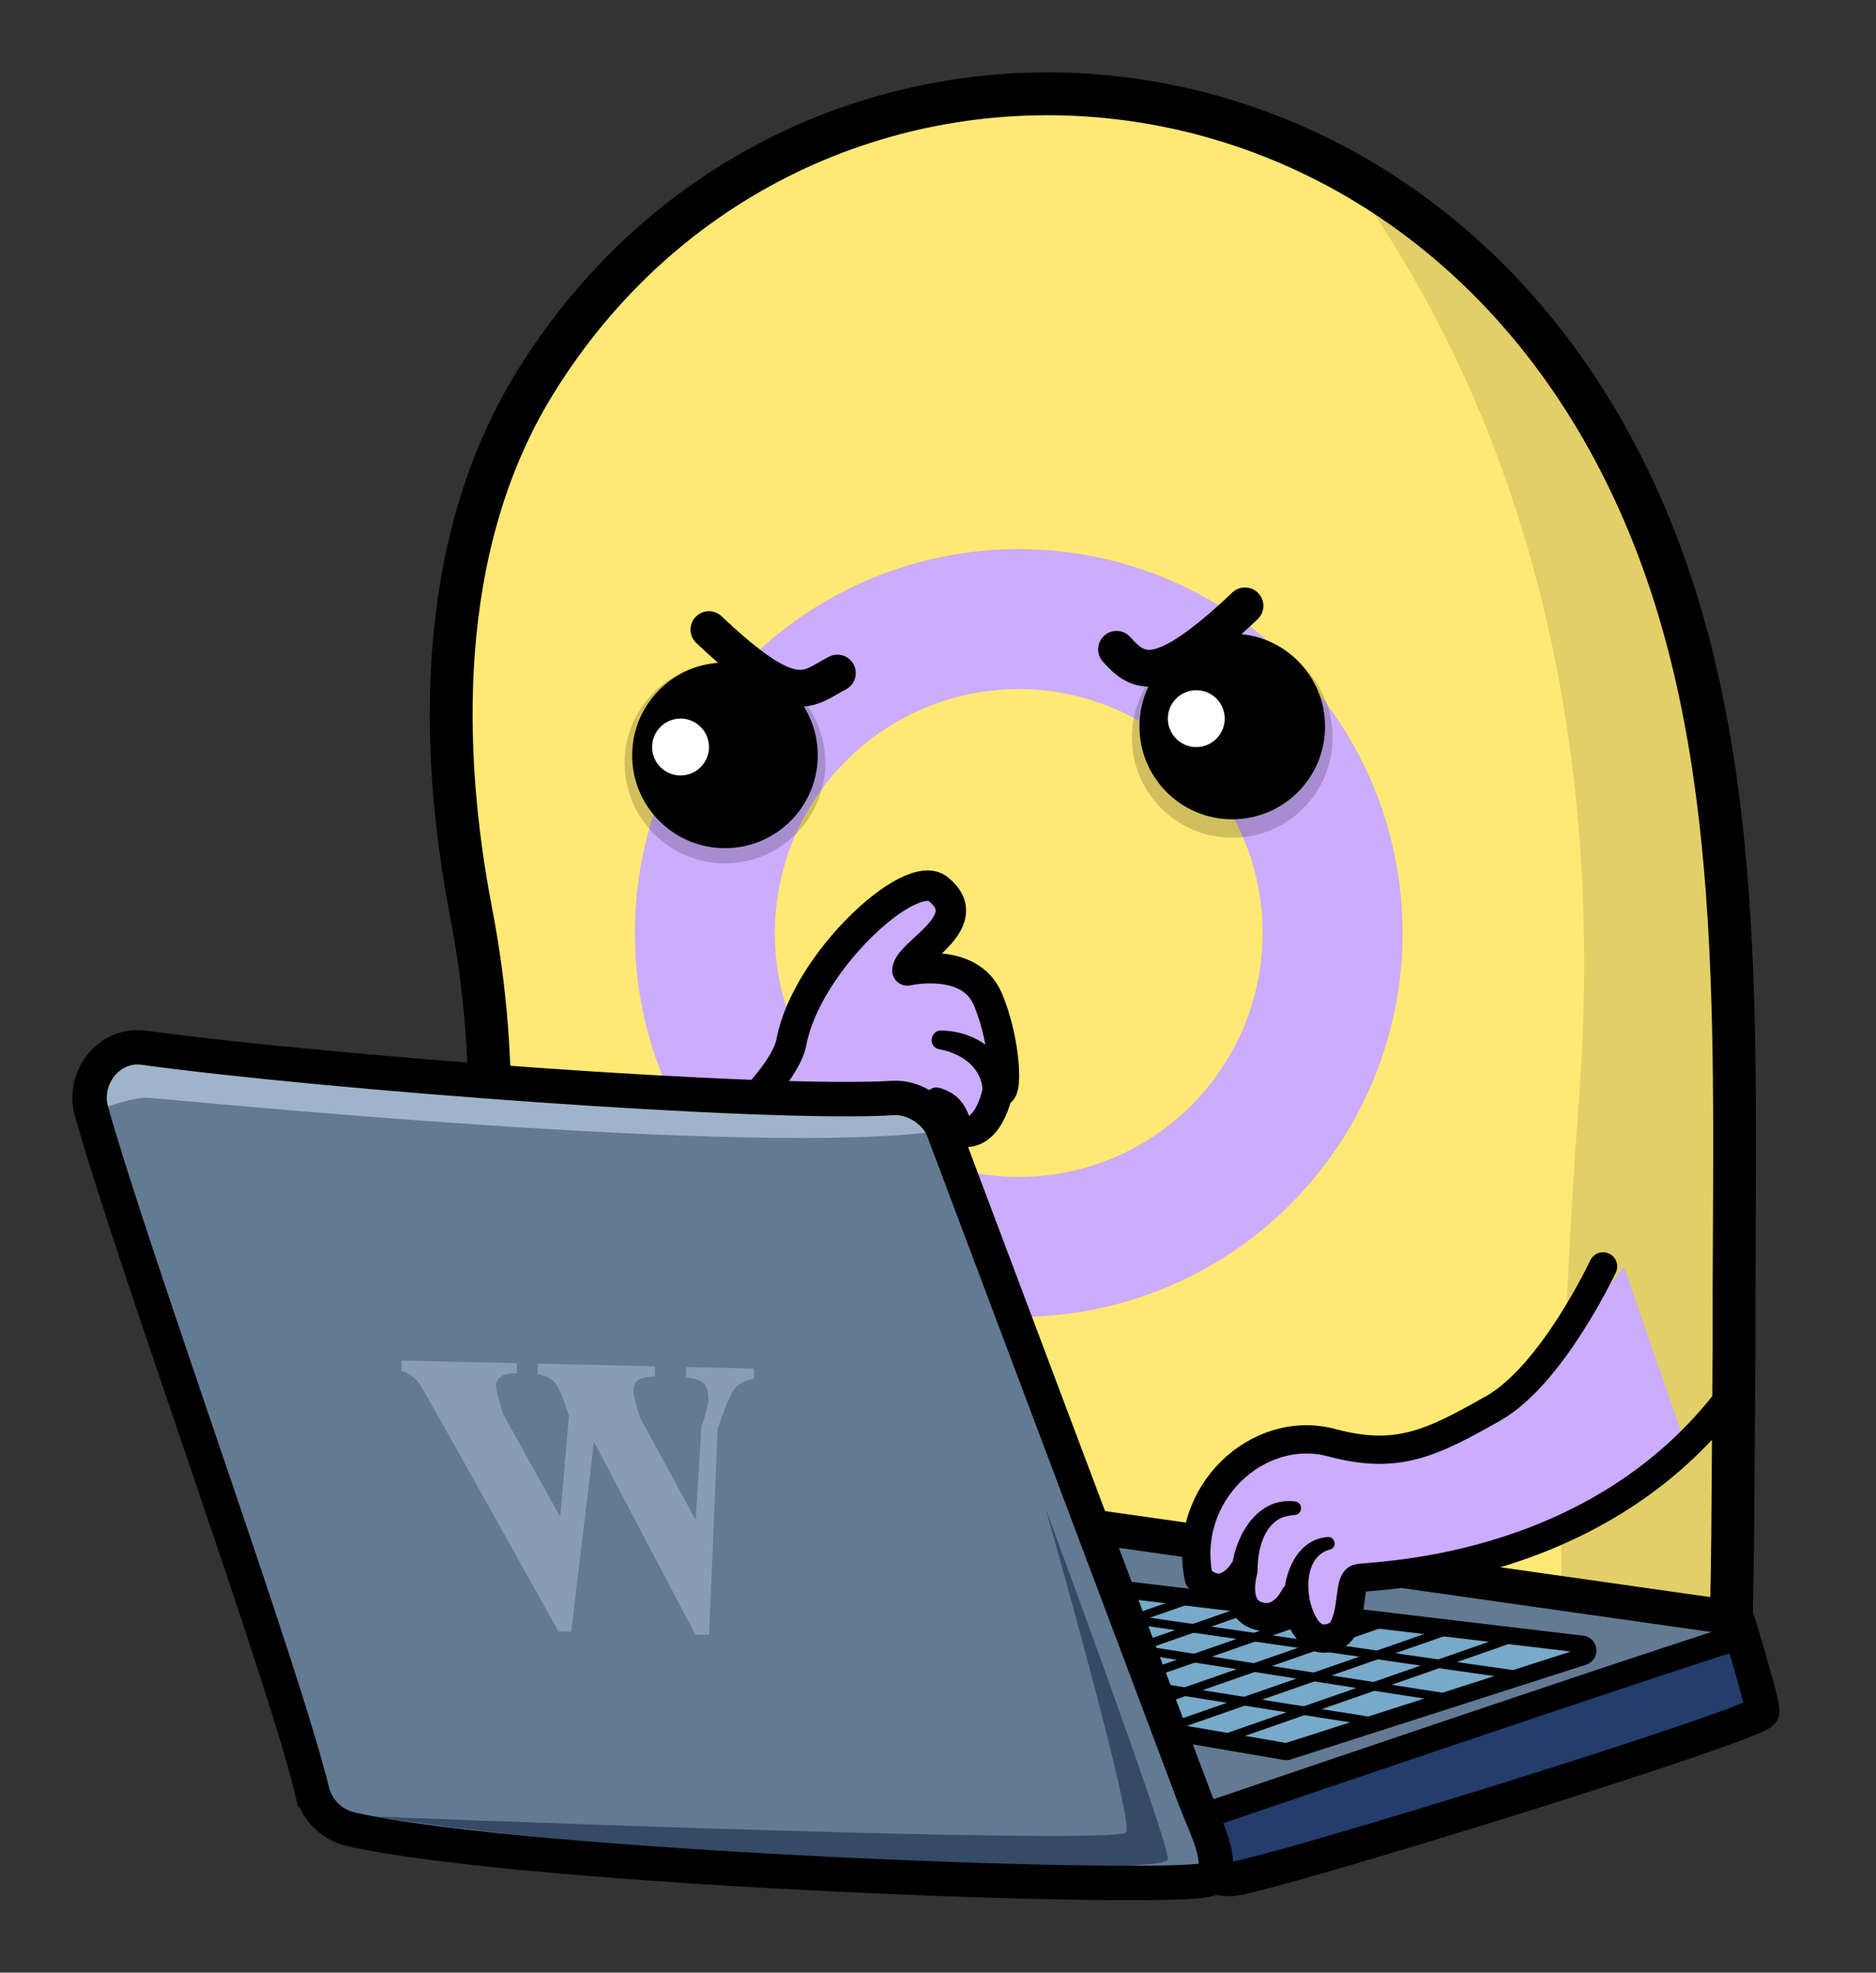 <?xml version="1.0" encoding="UTF-8" standalone="no"?>
<svg
   id="Capa_1"
   data-name="Capa 1"
   viewBox="0 0 388.593 408.567"
   version="1.1"
   sodipodi:docname="barba_editor_intersex.svg"
   width="388.593"
   height="408.567"
   inkscape:version="1.1.2 (0a00cf5339, 2022-02-04)"
   xmlns:inkscape="http://www.inkscape.org/namespaces/inkscape"
   xmlns:sodipodi="http://sodipodi.sourceforge.net/DTD/sodipodi-0.dtd"
   xmlns="http://www.w3.org/2000/svg"
   xmlns:svg="http://www.w3.org/2000/svg">
  <rect x="0" y="0" width="388.593" height="408.567" fill="#333333" stroke="none"/>
  <sodipodi:namedview
     id="namedview155"
     pagecolor="#ffffff"
     bordercolor="#666666"
     borderopacity="1.0"
     inkscape:pageshadow="2"
     inkscape:pageopacity="0.0"
     inkscape:pagecheckerboard="0"
     showgrid="false"
     fit-margin-top="15"
     fit-margin-left="15"
     fit-margin-right="20"
     fit-margin-bottom="15"
     inkscape:zoom="0.422"
     inkscape:cx="133.88626"
     inkscape:cy="257.109"
     inkscape:window-width="1920"
     inkscape:window-height="1016"
     inkscape:window-x="1920"
     inkscape:window-y="27"
     inkscape:window-maximized="1"
     inkscape:current-layer="Capa_1" />
  <defs
     id="defs22">
    <style
       id="style2">
      .cls-1 {
        fill: #344a65;
      }

      .cls-1, .cls-2, .cls-3, .cls-4, .cls-5, .cls-6, .cls-7, .cls-8, .cls-9 {
        stroke-width: 0px;
      }

      .cls-10 {
        stroke: #ccacfd;
        stroke-width: 29px;
      }

      .cls-10, .cls-11, .cls-12, .cls-13, .cls-14, .cls-15, .cls-16, .cls-17, .cls-18 {
        stroke-miterlimit: 10;
      }

      .cls-10, .cls-13, .cls-19, .cls-14, .cls-15, .cls-17, .cls-20, .cls-18 {
        fill: none;
      }

      .cls-2, .cls-21 {
        fill: #ccacfd;
      }

      .cls-11 {
        fill: #243d6d;
        stroke-width: 5.35px;
      }

      .cls-11, .cls-12, .cls-13, .cls-19, .cls-14, .cls-15, .cls-16, .cls-17, .cls-20, .cls-18 {
        stroke: #000;
      }

      .cls-22 {
        opacity: .6;
      }

      .cls-23, .cls-12 {
        fill: #637a93;
      }

      .cls-24 {
        clip-path: url(#clippath-2);
      }

      .cls-3 {
        opacity: .18;
      }

      .cls-4 {
        fill: #99d3f6;
      }

      .cls-12, .cls-13 {
        stroke-width: 7.13px;
      }

      .cls-25 {
        clip-path: url(#clippath-6);
      }

      .cls-19 {
        stroke-width: 5.86px;
      }

      .cls-19, .cls-14, .cls-20 {
        stroke-linecap: round;
      }

      .cls-19, .cls-20 {
        stroke-linejoin: round;
      }

      .cls-26 {
        clip-path: url(#clippath-1);
      }

      .cls-27 {
        clip-path: url(#clippath-4);
      }

      .cls-14 {
        stroke-width: 7.62px;
      }

      .cls-6 {
        fill: #fff;
      }

      .cls-15 {
        stroke-width: 8.87px;
      }

      .cls-28, .cls-16 {
        fill: #77a9c9;
      }

      .cls-16, .cls-18 {
        stroke-width: 3.56px;
      }

      .cls-17 {
        stroke-width: 1.78px;
      }

      .cls-7 {
        opacity: .11;
      }

      .cls-29 {
        clip-path: url(#clippath);
      }

      .cls-20 {
        stroke-width: 6.31px;
      }

      .cls-8 {
        fill: #ffe974;
      }

      .cls-30 {
        clip-path: url(#clippath-3);
      }

      .cls-9 {
        fill: #9fb4ca;
      }
    </style>
    <clipPath
       id="clippath">
      <path
         class="cls-15"
         d="m 427.4,394.96 c 0.92,-15.21 0.76,-35.69 1.04,-66.01 C 428.27,268.03 431.73,209 410.89,158.29 365.55,47.94 233.64,41.59 179.93,128.98 c -20.82,33.87 -19.38,76.75 -13.15,109.13 6.47,33.6 4.01,61.32 -0.97,96.05 -1.32,9.22 -1.66,16.49 -1.24,21.41 0.51,6.48 3.44,9.04 9.41,10.52 50.7,7.91 168.18,27.32 238.55,37.07 4.1,0.35 9.3,2.68 12.15,-0.13 1.52,-1.49 2.39,-5.14 2.72,-8.07 z"
         id="path4" />
    </clipPath>
    <clipPath
       id="clippath-1">
      <path
         class="cls-20"
         d="m 200.06,299.39 c 2.53,-2.32 31.05,-23.05 33.15,-34.21 3.07,-16.29 24.58,-36.29 30.38,-31.6 8.45,6.84 -6.17,13.07 -6.38,16.86 0,0 12.84,-2.95 16.63,5.9 3.79,8.84 4.21,20.85 2.11,18.95 0,0 -1.9,10.74 -8.63,8.21 0,0 -4.63,6.95 -13.27,13.9 -8.63,6.95 -23.37,33.06 -24.21,34.11 -0.84,1.05 -29.78,-32.11 -29.78,-32.11 z"
         id="path7" />
    </clipPath>
    <clipPath
       id="clippath-2">
      <path
         class="cls-12"
         d="m 317.58,436.42 c 0,0 1.08,2.19 6.72,2.19 5.64,0 109.98,-32.23 109.98,-34.65 0,-2.42 -5.24,-19.34 -5.24,-19.34 l -224,-31.83 112.53,83.63 z"
         id="path10" />
    </clipPath>
    <clipPath
       id="clippath-3">
      <path
         class="cls-16"
         d="M 397,390 271.7,375.07 c -0.22,-0.03 -0.45,0 -0.66,0.09 l -39.8,16.75 c -1.2,0.51 -1,2.27 0.29,2.49 l 103.91,17.81 c 0.21,0.04 0.42,0.02 0.62,-0.04 l 61.19,-19.63 c 1.33,-0.43 1.15,-2.37 -0.24,-2.54 z"
         id="path13" />
    </clipPath>
    <clipPath
       id="clippath-4">
      <path
         class="cls-12"
         d="m 133.88,420.37 c -5.86,-24.49 -36.52,-108.44 -45.67,-140.7 -1.98,-6.98 3.64,-14.21 10.83,-13.22 37.75,5.17 128.71,12.01 155.28,10.41 4.21,-0.25 8.86,2.75 10.35,6.7 l 52.24,138.84 c 1.8,4.78 6.52,13.64 2.77,16.21 -4.18,2.86 -140.18,-1.86 -177.65,-10.27 -4.01,-0.9 -7.18,-3.97 -8.14,-7.97 z"
         id="path16" />
    </clipPath>
    <clipPath
       id="clippath-6">
      <path
         class="cls-15"
         d="m 427.4,914.96 c 0.92,-15.21 0.76,-35.69 1.04,-66.01 C 428.27,788.03 431.73,729 410.89,678.29 365.55,567.94 233.64,561.59 179.93,648.98 c -20.82,33.87 -19.38,76.75 -13.15,109.13 6.47,33.6 4.01,61.32 -0.97,96.05 -1.32,9.22 -1.66,16.49 -1.24,21.41 0.51,6.48 3.44,9.04 9.41,10.52 50.7,7.91 168.18,27.32 238.55,37.07 4.1,0.35 9.3,2.68 12.15,-0.13 1.52,-1.49 2.39,-5.14 2.72,-8.07 z"
         id="path19" />
    </clipPath>
  </defs>
  <g
     id="g144"
     transform="translate(-69.252,-49.446)">
    <circle
       class="cls-6"
       cx="276.41"
       cy="231.94"
       r="6.17"
       id="circle24" />
    <g
       id="g38">
      <g
         class="cls-29"
         clip-path="url(#clippath)"
         id="g34">
        <g
           id="g30">
          <rect
             class="cls-8"
             x="87.81"
             y="52.22"
             width="376.05"
             height="416.65"
             id="rect26" />
          <circle
             class="cls-10"
             cx="280.27"
             cy="242.69"
             r="65.02"
             id="circle28" />
        </g>
        <path
           class="cls-7"
           d="m 308.71,44.91 c 0,0 99.94,66.41 87.63,231.89 -9.32,125.19 1.89,175.56 1.89,175.56 L 473.75,422.79 510.82,226.17 486.92,31.76 355.74,-31.2 Z"
           id="path32" />
      </g>
      <path
         class="cls-15"
         d="m 427.4,394.96 c 0.92,-15.21 0.76,-35.69 1.04,-66.01 C 428.27,268.03 431.73,209 410.89,158.29 365.55,47.94 233.64,41.59 179.93,128.98 c -20.82,33.87 -19.38,76.75 -13.15,109.13 6.47,33.6 4.01,61.32 -0.97,96.05 -1.32,9.22 -1.66,16.49 -1.24,21.41 0.51,6.48 3.44,9.04 9.41,10.52 50.7,7.91 168.18,27.32 238.55,37.07 4.1,0.35 9.3,2.68 12.15,-0.13 1.52,-1.49 2.39,-5.14 2.72,-8.07 z"
         id="path36" />
    </g>
    <path
       class="cls-14"
       d="m 300.53,183.93 c 4.62,5.18 8.88,7.79 26.61,-9"
       id="path40" />
    <path
       class="cls-14"
       d="m 242.71,188.85 c -6.33,3.32 -8.88,7.79 -26.61,-9"
       id="path42" />
    <g
       id="g58">
      <g
         id="g52">
        <g
           class="cls-26"
           clip-path="url(#clippath-1)"
           id="g48">
          <polygon
             class="cls-2"
             points="315.19,249.91 289.67,199.46 166.76,237.67 185.9,270.7 307.74,289.54 "
             id="polygon44" />
          <polygon
             class="cls-4"
             points="309.31,289.54 193.68,268.2 146.46,321.42 242.68,339.06 "
             id="polygon46" />
        </g>
        <path
           class="cls-20"
           d="m 200.06,299.39 c 2.53,-2.32 31.05,-23.05 33.15,-34.21 3.07,-16.29 24.58,-36.29 30.38,-31.6 8.45,6.84 -6.17,13.07 -6.38,16.86 0,0 12.84,-2.95 16.63,5.9 3.79,8.84 4.21,20.85 2.11,18.95 0,0 -1.9,10.74 -8.63,8.21 0,0 -4.63,6.95 -13.27,13.9 -8.63,6.95 -23.37,33.06 -24.21,34.11 -0.84,1.05 -29.78,-32.11 -29.78,-32.11 z"
           id="path50" />
      </g>
      <path
         class="cls-5"
         d="m 272.81,275.48 c -0.14,-4.97 -4.49,-7.97 -9.11,-8.72 -2.33,-0.61 -1.71,-4.08 0.67,-3.86 6.79,0.1 13.19,4.48 14.6,11.37 1.21,4.58 -5.61,5.92 -6.16,1.21 z"
         id="path54" />
      <path
         class="cls-5"
         d="m 264.2,283.06 c 0.43,-1.09 0.25,-2.73 -0.61,-3.69 -0.34,-0.44 -0.95,-0.81 -1.48,-1.15 -0.9,-0.57 -1.16,-1.75 -0.6,-2.65 1.18,-1.71 3.32,-0.54 4.79,0.24 2.48,1.46 3.93,4.36 4.15,7.18 0.49,4.78 -6.62,4.86 -6.24,0.07 v 0 z"
         id="path56" />
    </g>
    <circle
       class="cls-3"
       cx="219.42"
       cy="207.47"
       r="20.79"
       id="circle60" />
    <circle
       class="cls-3"
       cx="324.5"
       cy="202.18"
       r="20.79"
       id="circle62" />
    <g
       id="g68">
      <circle
         class="cls-5"
         cx="219.42"
         cy="205.9"
         r="19.22"
         id="circle64" />
      <circle
         class="cls-5"
         cx="324.5"
         cy="199.92"
         r="19.22"
         id="circle66" />
    </g>
    <circle
       class="cls-6"
       cx="210.22"
       cy="204.17"
       r="5.89"
       id="circle70" />
    <circle
       class="cls-6"
       cx="317.05"
       cy="198.29"
       r="5.89"
       id="circle72" />
    <g
       id="g128">
      <g
         id="g114">
        <path
           class="cls-23"
           d="m 317.58,436.42 c 0,0 1.08,2.19 6.72,2.19 5.64,0 109.98,-32.23 109.98,-34.65 0,-2.42 -5.24,-19.34 -5.24,-19.34 l -224,-31.83 112.53,83.63 z"
           id="path74" />
        <g
           class="cls-24"
           clip-path="url(#clippath-2)"
           id="g110">
          <path
             class="cls-11"
             d="m 437.11,386.24 c -1.02,-0.77 -137.78,45.93 -137.78,45.93 0,0 9.27,22.56 32.63,21.35 23.37,-1.21 153.5,-30.62 105.15,-67.28 z"
             id="path76" />
          <g
             id="g108">
            <path
               class="cls-28"
               d="M 397,390 271.7,375.07 c -0.22,-0.03 -0.45,0 -0.66,0.09 l -39.8,16.75 c -1.2,0.51 -1,2.27 0.29,2.49 l 103.91,17.81 c 0.21,0.04 0.42,0.02 0.62,-0.04 l 61.19,-19.63 c 1.33,-0.43 1.15,-2.37 -0.24,-2.54 z"
               id="path78" />
            <g
               class="cls-30"
               clip-path="url(#clippath-3)"
               id="g104">
              <path
                 class="cls-17"
                 d="m 358.4,406.72 c -1.43,0 -141.95,-22.67 -141.95,-22.67"
                 id="path80" />
              <path
                 class="cls-17"
                 d="m 375.35,402.02 c -1.43,0 -150.74,-23.69 -150.74,-23.69"
                 id="path82" />
              <path
                 class="cls-17"
                 d="m 390.47,397.32 c -1.43,0 -156.73,-22.63 -156.73,-22.63"
                 id="path84" />
              <line
                 class="cls-17"
                 x1="315.1"
                 y1="412.23"
                 x2="400.68"
                 y2="382.41"
                 id="line86" />
              <line
                 class="cls-17"
                 x1="301.75"
                 y1="410.61"
                 x2="387.33"
                 y2="380.79"
                 id="line88" />
              <line
                 class="cls-17"
                 x1="288.4"
                 y1="409"
                 x2="373.98"
                 y2="379.18"
                 id="line90" />
              <line
                 class="cls-17"
                 x1="275.05"
                 y1="407.38"
                 x2="360.63"
                 y2="377.56"
                 id="line92" />
              <line
                 class="cls-17"
                 x1="261.7"
                 y1="405.76"
                 x2="347.28"
                 y2="375.95"
                 id="line94" />
              <line
                 class="cls-17"
                 x1="248.35"
                 y1="404.15"
                 x2="333.93"
                 y2="374.33"
                 id="line96" />
              <line
                 class="cls-17"
                 x1="235"
                 y1="402.53"
                 x2="320.58"
                 y2="372.71"
                 id="line98" />
              <line
                 class="cls-17"
                 x1="221.65"
                 y1="400.92"
                 x2="307.23"
                 y2="371.1"
                 id="line100" />
              <line
                 class="cls-17"
                 x1="208.3"
                 y1="399.3"
                 x2="293.88"
                 y2="369.48"
                 id="line102" />
            </g>
            <path
               class="cls-18"
               d="M 397,390 271.7,375.07 c -0.22,-0.03 -0.45,0 -0.66,0.09 l -39.8,16.75 c -1.2,0.51 -1,2.27 0.29,2.49 l 103.91,17.81 c 0.21,0.04 0.42,0.02 0.62,-0.04 l 61.19,-19.63 c 1.33,-0.43 1.15,-2.37 -0.24,-2.54 z"
               id="path106" />
          </g>
        </g>
        <path
           class="cls-13"
           d="m 317.58,436.42 c 0,0 1.08,2.19 6.72,2.19 5.64,0 109.98,-32.23 109.98,-34.65 0,-2.42 -5.24,-19.34 -5.24,-19.34 l -224,-31.83 112.53,83.63 z"
           id="path112" />
      </g>
      <g
         id="g126">
        <path
           class="cls-23"
           d="m 133.88,420.37 c -5.86,-24.49 -36.52,-108.44 -45.67,-140.7 -1.98,-6.98 3.64,-14.21 10.83,-13.22 37.75,5.17 128.71,12.01 155.28,10.41 4.21,-0.25 8.86,2.75 10.35,6.7 l 52.24,138.84 c 1.8,4.78 6.52,13.64 2.77,16.21 -4.18,2.86 -140.18,-1.86 -177.65,-10.27 -4.01,-0.9 -7.18,-3.97 -8.14,-7.97 z"
           id="path116" />
        <g
           class="cls-27"
           clip-path="url(#clippath-4)"
           id="g122">
          <path
             class="cls-9"
             d="m 80.38,282.81 c 1.93,-0.64 14.79,-6.21 19.3,-6 4.51,0.21 127.35,12.65 164.98,6.75 37.63,-5.9 -153.53,-25.39 -153.53,-25.39 l -29.01,5.21 -1.74,19.42 z"
             id="path118" />
          <path
             class="cls-1"
             d="m 146.89,425.69 c 0,0 154.09,6.14 155.65,3.25 1.56,-2.89 -16.72,-67.12 -16.72,-67.12 0,0 25.43,68.63 25.34,72.67 -0.09,4.04 -106.31,0.22 -164.27,-8.81 z"
             id="path120" />
        </g>
        <path
           class="cls-13"
           d="m 133.88,420.37 c -5.86,-24.49 -36.52,-108.44 -45.67,-140.7 -1.98,-6.98 3.64,-14.21 10.83,-13.22 37.75,5.17 128.71,12.01 155.28,10.41 4.21,-0.25 8.86,2.75 10.35,6.7 l 52.24,138.84 c 1.8,4.78 6.52,13.64 2.77,16.21 -4.18,2.86 -140.18,-1.86 -177.65,-10.27 -4.01,-0.9 -7.18,-3.97 -8.14,-7.97 z"
           id="path124" />
      </g>
    </g>
    <path
       class="cls-21"
       d="m 405.62,311.74 c 0,0 -14.81,20.66 -27.06,27.61 -12.94,7.34 -19.97,10.73 -33.49,7.11 -15.24,-4.07 -31.13,10.6 -27.5,28.06 4.79,4.73 8.96,-0.29 9.69,-1.48 0,0 -3.38,9.58 4.79,9.58 3.61,-0.46 5.36,-4.36 5.36,-4.36 0,0 1.55,11.25 8.26,8.29 0.71,-0.31 1.34,-0.84 1.72,-1.52 2.17,-3.77 1.21,-9.81 3.07,-10.47 2.03,-0.71 39.02,4.41 68.09,-25.5 l -12.94,-37.33 z"
       id="path130" />
    <g
       id="g138">
      <path
         class="cls-19"
         d="m 401.31,311.74 c 0,0 -10.5,22.45 -22.75,29.4 -12.94,7.34 -19.97,10.73 -33.49,7.11 -15.24,-4.07 -31.13,10.6 -27.5,28.06 4.79,4.73 8.51,-0.34 9.24,-1.52 0,0 -2.93,9.63 5.24,9.62 3.61,-0.46 5.36,-4.36 5.36,-4.36 0,0 1.55,11.25 8.26,8.29 0.71,-0.31 1.34,-0.84 1.72,-1.52 2.17,-3.77 1.21,-9.81 3.07,-10.47 2.03,-0.71 47.79,-0.36 76.09,-36.31"
         id="path132" />
      <path
         class="cls-5"
         d="m 324.51,373.43 c 0.94,-6.49 5.48,-13.92 12.92,-13.01 0.78,0.04 1.37,0.71 1.33,1.48 -0.04,0.78 -0.7,1.34 -1.45,1.34 -1.24,0.13 -2.42,0.35 -3.37,0.98 -3.05,1.99 -4.04,6.15 -4.18,9.61 -0.11,3.82 -5.73,3.39 -5.25,-0.41 v 0 z"
         id="path134" />
      <path
         class="cls-5"
         d="m 335.21,380.69 c -0.04,-5.54 2.76,-12.39 9,-12.89 1.57,-0.2 2.1,2.04 0.62,2.56 -4.3,1.07 -5.01,6.13 -4.37,9.86 0.69,3.93 -5.22,4.47 -5.25,0.47 z"
         id="path136" />
    </g>
    <g
       class="cls-22"
       id="g142">
      <path
         class="cls-9"
         d="m 213.28,388 -20.99,-39.92 -4.72,39.33 -2.64,-0.06 c 0,0 -27.49,-49.42 -28.77,-51.25 -0.82,-1.24 -2.08,-2.15 -3.79,-2.73 l 0.05,-2.13 23.93,0.54 -0.05,2.13 c -1.62,-0.04 -2.74,0.21 -3.36,0.73 -0.62,0.52 -0.94,1.13 -0.95,1.82 -0.01,0.65 0.48,2.62 1.49,5.9 l 11.81,21.25 1.82,-20.94 -0.48,-1.39 c -0.95,-2.9 -1.8,-4.75 -2.54,-5.55 -0.74,-0.8 -1.9,-1.37 -3.49,-1.72 l 0.05,-2.13 24.29,0.55 -0.05,2.13 c -1.9,0.07 -3.1,0.34 -3.62,0.81 -0.52,0.47 -0.79,1.14 -0.81,2.02 -0.02,0.84 0.43,2.71 1.34,5.61 l 11.56,21.25 1.18,-19.29 c 0.94,-2.74 1.42,-4.6 1.44,-5.6 0.03,-1.49 -0.26,-2.59 -0.89,-3.3 -0.63,-0.7 -1.87,-1.15 -3.72,-1.35 l 0.05,-2.13 14.04,0.32 -0.05,2.13 c -1.56,0.2 -2.81,0.79 -3.74,1.78 -0.94,1 -2.19,3.85 -3.75,8.57 l -1.78,42.68 -2.89,-0.07 z"
         id="path140" />
    </g>
  </g>
</svg>

